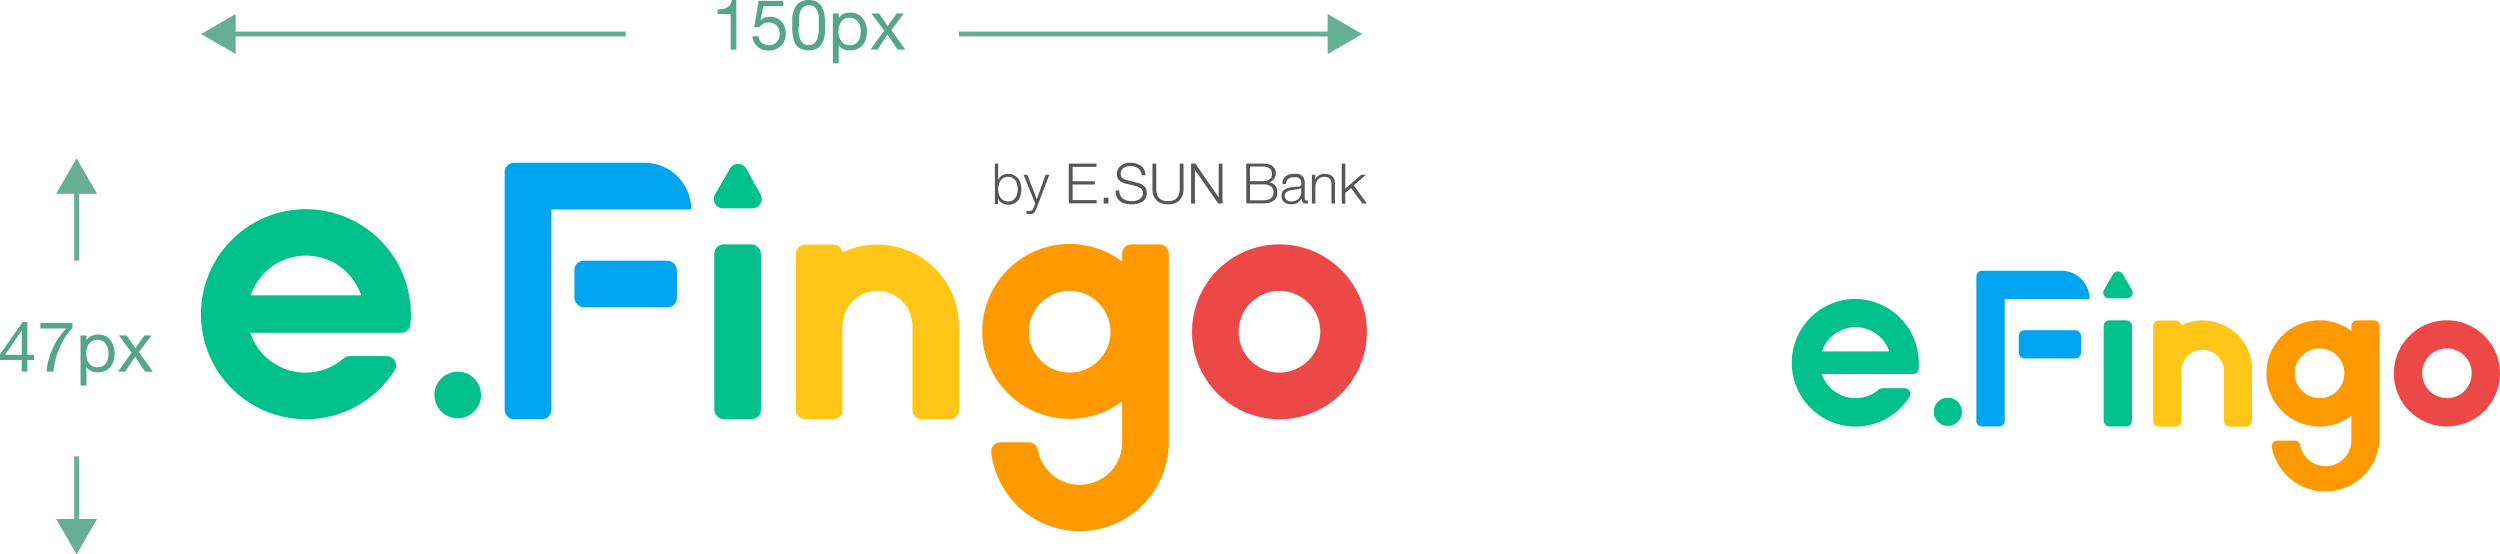 <svg viewBox="0 0 321.64 71.33" xmlns="http://www.w3.org/2000/svg"><path d="m123.38 4.69h47.43v2.27l4.46-2.58-4.46-2.58v2.27h-47.43z" fill="#66af95"/><path d="m80.5 4.07h-50.18v-2.27l-4.46 2.58 4.46 2.58v-2.27h50.18z" fill="#66af95"/><path d="m94 6.38v-4.57h-1.69v-.61a4.23 4.23 0 0 0 .63-.05 2 2 0 0 0 .56-.15 1.34 1.34 0 0 0 .42-.37 1.38 1.38 0 0 0 .23-.63h.58v6.38z" fill="#55a689"/><path d="m98.19.78-.34 1.84a1.18 1.18 0 0 1 .53-.35 2.16 2.16 0 0 1 .65-.11 2.32 2.32 0 0 1 .8.13 1.72 1.72 0 0 1 .66.41 2 2 0 0 1 .44.69 2.53 2.53 0 0 1 .17 1 2.33 2.33 0 0 1 -.14.78 2.16 2.16 0 0 1 -.42.68 1.92 1.92 0 0 1 -.7.47 2.48 2.48 0 0 1 -1 .18 2.54 2.54 0 0 1 -.78-.12 2.09 2.09 0 0 1 -.6-.38 1.75 1.75 0 0 1 -.46-.56 1.79 1.79 0 0 1 -.17-.78h.76a1.43 1.43 0 0 0 .13.46 1.22 1.22 0 0 0 .27.37 1.44 1.44 0 0 0 .42.24 1.48 1.48 0 0 0 .53.08 1.44 1.44 0 0 0 .51-.09 1.27 1.27 0 0 0 .44-.28 1.62 1.62 0 0 0 .31-.44 1.9 1.9 0 0 0 .11-.66 1.58 1.58 0 0 0 -.11-.58 1.29 1.29 0 0 0 -.29-.46 1.31 1.31 0 0 0 -.46-.3 1.54 1.54 0 0 0 -.58-.11 1.37 1.37 0 0 0 -.68.17 1.93 1.93 0 0 0 -.51.44h-.66l.59-3.39h3.15v.67z" fill="#55a689"/><path d="m101.93 2.52c0-.25 0-.5.09-.74a3.59 3.59 0 0 1 .21-.68 1.7 1.7 0 0 1 .37-.57 1.79 1.79 0 0 1 .59-.39 2.65 2.65 0 0 1 1.7 0 1.79 1.79 0 0 1 .59.39 1.7 1.7 0 0 1 .37.57 3.59 3.59 0 0 1 .21.68c0 .24.07.49.09.74s0 .49 0 .73 0 .48 0 .73-.05.5-.09.74a3.83 3.83 0 0 1 -.21.68 1.76 1.76 0 0 1 -.37.56 1.67 1.67 0 0 1 -.58.38 2.68 2.68 0 0 1 -1.71 0 1.62 1.62 0 0 1 -.59-.34 1.76 1.76 0 0 1 -.37-.56 3.83 3.83 0 0 1 -.21-.68c0-.24-.07-.49-.09-.74s0-.5 0-.73-.01-.52 0-.77zm.82 1.53a3.2 3.2 0 0 0 .14.83 1.57 1.57 0 0 0 .39.66 1.2 1.2 0 0 0 1.52 0 1.57 1.57 0 0 0 .39-.66 3.2 3.2 0 0 0 .14-.83c0-.3 0-.57 0-.81v-.52a3.43 3.43 0 0 0 0-.56 3.47 3.47 0 0 0 -.11-.56 1.38 1.38 0 0 0 -.23-.47 1.06 1.06 0 0 0 -.37-.33 1.23 1.23 0 0 0 -1.1 0 1.06 1.06 0 0 0 -.37.33 1.38 1.38 0 0 0 -.23.47 3.47 3.47 0 0 0 -.11.56 3.43 3.43 0 0 0 0 .56v.52c-.08.24-.08.51-.06.81z" fill="#55a689"/><path d="m107.91 1.73v.63a1.08 1.08 0 0 1 .59-.56 2.18 2.18 0 0 1 .89-.18 2.1 2.1 0 0 1 .94.2 2 2 0 0 1 .67.53 2.4 2.4 0 0 1 .4.78 3.24 3.24 0 0 1 .14.94 3.12 3.12 0 0 1 -.14.93 2 2 0 0 1 -.39.77 1.81 1.81 0 0 1 -.67.52 2.09 2.09 0 0 1 -.93.19 1.82 1.82 0 0 1 -.38 0 2.17 2.17 0 0 1 -.42-.11 1.87 1.87 0 0 1 -.39-.22 1.3 1.3 0 0 1 -.31-.35v2.35h-.76v-6.42zm2.75 1.65a1.64 1.64 0 0 0 -.26-.55 1.3 1.3 0 0 0 -.45-.39 1.32 1.32 0 0 0 -.64-.15 1.34 1.34 0 0 0 -.66.16 1.21 1.21 0 0 0 -.44.4 1.5 1.5 0 0 0 -.25.56 2.74 2.74 0 0 0 -.08.64 2.84 2.84 0 0 0 .08.66 1.7 1.7 0 0 0 .26.56 1.33 1.33 0 0 0 .45.4 1.59 1.59 0 0 0 .68.14 1.34 1.34 0 0 0 .66-.15 1.27 1.27 0 0 0 .43-.4 1.76 1.76 0 0 0 .23-.58 3 3 0 0 0 .08-.67 2.28 2.28 0 0 0 -.09-.63z" fill="#55a689"/><path d="m112.09 1.73h1l1.11 1.63 1.16-1.63h.92l-1.6 2.14 1.8 2.51h-1l-1.3-1.92-1.29 1.92h-.89l1.75-2.45z" fill="#55a689"/><path d="m9.54 58.72v8.05h-2.32l2.64 4.56 2.63-4.56h-2.32v-8.05z" fill="#66af95"/><path d="m10.17 33.54v-8.61h2.32l-2.63-4.56-2.64 4.56h2.32v8.61z" fill="#66af95"/><path d="m4.38 45.65v.67h-.86v1.5h-.72v-1.5h-2.8v-.74l2.91-4.14h.61v4.21zm-1.58-3.13-2.14 3.13h2.14z" fill="#55a689"/><path d="m8.42 43.33a10.49 10.49 0 0 0 -.75 1.41 9.34 9.34 0 0 0 -.53 1.54 8.55 8.55 0 0 0 -.26 1.54h-.88a7.57 7.57 0 0 1 .27-1.58 9 9 0 0 1 .54-1.48 9.32 9.32 0 0 1 .77-1.34 9.71 9.71 0 0 1 .94-1.16h-3.32v-.72h4.13v.66a7.61 7.61 0 0 0 -.91 1.13z" fill="#55a689"/><path d="m11.12 43.16v.63a1.21 1.21 0 0 1 .6-.56 2.3 2.3 0 0 1 1.83 0 1.83 1.83 0 0 1 .66.54 2.22 2.22 0 0 1 .4.78 3.12 3.12 0 0 1 .14.93 3.24 3.24 0 0 1 -.13.94 2.26 2.26 0 0 1 -.4.77 1.89 1.89 0 0 1 -.66.52 2.27 2.27 0 0 1 -.93.19 2.87 2.87 0 0 1 -.39 0 1.66 1.66 0 0 1 -.42-.12 1.92 1.92 0 0 1 -.39-.22 1.45 1.45 0 0 1 -.31-.34v2.39h-.76v-6.45zm2.75 1.65a1.55 1.55 0 0 0 -.26-.55 1.31 1.31 0 0 0 -.45-.39 1.44 1.44 0 0 0 -.64-.14 1.34 1.34 0 0 0 -.66.15 1.31 1.31 0 0 0 -.44.4 1.83 1.83 0 0 0 -.25.57 2.7 2.7 0 0 0 -.07.63 2.51 2.51 0 0 0 .08.67 1.68 1.68 0 0 0 .25.56 1.35 1.35 0 0 0 .46.39 1.41 1.41 0 0 0 .67.15 1.36 1.36 0 0 0 .67-.15 1.37 1.37 0 0 0 .42-.41 1.81 1.81 0 0 0 .24-.57 3.71 3.71 0 0 0 .07-.67 2.3 2.3 0 0 0 -.09-.64z" fill="#55a689"/><path d="m15.3 43.16h1l1.12 1.63 1.16-1.63h.92l-1.63 2.14 1.8 2.52h-1l-1.27-1.93-1.3 1.93h-.93l1.75-2.45z" fill="#55a689"/><g fill="#54565a"><path d="m128.42 21.05v2.13a1.1 1.1 0 0 1 .2-.35 1.3 1.3 0 0 1 .31-.26 1.2 1.2 0 0 1 .37-.15 1.44 1.44 0 0 1 .41-.05 1.54 1.54 0 0 1 .73.16 1.46 1.46 0 0 1 .56.47 1.84 1.84 0 0 1 .3.63 2.67 2.67 0 0 1 .11.75 2.56 2.56 0 0 1 -.11.75 1.84 1.84 0 0 1 -.3.63 1.46 1.46 0 0 1 -.53.42 1.7 1.7 0 0 1 -1.54-.05 1.22 1.22 0 0 1 -.52-.6v.71h-.41v-5.19zm2.45 2.71a1.45 1.45 0 0 0 -.21-.51 1.19 1.19 0 0 0 -.38-.36 1.07 1.07 0 0 0 -.55-.14 1.25 1.25 0 0 0 -.61.14 1.19 1.19 0 0 0 -.41.36 1.68 1.68 0 0 0 -.22.51 2.36 2.36 0 0 0 0 1.14 1.68 1.68 0 0 0 .22.51 1.33 1.33 0 0 0 .41.37 1.25 1.25 0 0 0 .61.14 1.07 1.07 0 0 0 .55-.14 1.34 1.34 0 0 0 .38-.37 1.45 1.45 0 0 0 .21-.51 2.36 2.36 0 0 0 0-1.14z"/><path d="m132.17 22.48 1.22 3.16 1.14-3.16h.47l-1.62 4.27a3.79 3.79 0 0 1 -.18.39.86.86 0 0 1 -.19.25.66.66 0 0 1 -.25.13 1.61 1.61 0 0 1 -.35 0h-.22-.13v-.38h.16.15a.62.62 0 0 0 .25 0 .66.66 0 0 0 .17-.12.57.57 0 0 0 .12-.18l.11-.24.16-.42-1.49-3.69z"/><path d="m141.07 21.05v.42h-3.07v1.85h2.86v.42h-2.86v2h3.09v.42h-3.58v-5.11z"/><path d="m142 25.43h.6v.76h-.6z"/><path d="m144.14 25.16a1.06 1.06 0 0 0 .36.42 1.34 1.34 0 0 0 .53.23 2.84 2.84 0 0 0 .66.07 1.72 1.72 0 0 0 .44-.06 1.77 1.77 0 0 0 .45-.18 1.19 1.19 0 0 0 .34-.33.81.81 0 0 0 .13-.47.76.76 0 0 0 -.09-.38 1 1 0 0 0 -.25-.26 1.16 1.16 0 0 0 -.35-.18 2.47 2.47 0 0 0 -.36-.11l-1.15-.28a3.12 3.12 0 0 1 -.43-.15 1 1 0 0 1 -.37-.23 1 1 0 0 1 -.26-.35 1.29 1.29 0 0 1 -.1-.51 1.58 1.58 0 0 1 .08-.44 1 1 0 0 1 .27-.47 1.49 1.49 0 0 1 .54-.38 2 2 0 0 1 .88-.16 2.86 2.86 0 0 1 .73.1 1.85 1.85 0 0 1 .61.31 1.43 1.43 0 0 1 .41.5 1.49 1.49 0 0 1 .15.69h-.49a1 1 0 0 0 -.13-.51 1.12 1.12 0 0 0 -.31-.37 1.21 1.21 0 0 0 -.44-.22 1.77 1.77 0 0 0 -.52-.08 2.44 2.44 0 0 0 -.48.05 1.19 1.19 0 0 0 -.41.18.86.86 0 0 0 -.29.31 1 1 0 0 0 -.11.48.79.79 0 0 0 .06.32.92.92 0 0 0 .17.22 1.28 1.28 0 0 0 .25.15l.3.1 1.25.31a2.64 2.64 0 0 1 .52.17 1.75 1.75 0 0 1 .42.26 1.1 1.1 0 0 1 .29.38 1.27 1.27 0 0 1 .1.54 2.11 2.11 0 0 1 0 .23 1.14 1.14 0 0 1 -.09.3 1.86 1.86 0 0 1 -.19.33 1.31 1.31 0 0 1 -.35.3 2.25 2.25 0 0 1 -.54.22 3.53 3.53 0 0 1 -.78.08 3.72 3.72 0 0 1 -.84-.1 1.85 1.85 0 0 1 -.66-.32 1.41 1.41 0 0 1 -.43-.56 1.85 1.85 0 0 1 -.12-.81h.46a1.35 1.35 0 0 0 .14.66z"/><path d="m148.76 21.05v3.18a2.41 2.41 0 0 0 .1.76 1.28 1.28 0 0 0 .3.51 1.13 1.13 0 0 0 .47.29 2.08 2.08 0 0 0 .63.09 2.17 2.17 0 0 0 .65-.09 1.2 1.2 0 0 0 .47-.29 1.28 1.28 0 0 0 .3-.51 2.75 2.75 0 0 0 .1-.76v-3.18h.49v3.29a2.36 2.36 0 0 1 -.12.75 1.52 1.52 0 0 1 -.35.62 1.62 1.62 0 0 1 -.62.42 2.7 2.7 0 0 1 -1.83 0 1.58 1.58 0 0 1 -.61-.42 1.54 1.54 0 0 1 -.36-.62 2.67 2.67 0 0 1 -.11-.75v-3.29z"/><path d="m153.79 21.05 3 4.35v-4.35h.49v5.14h-.55l-3-4.35v4.35h-.49v-5.14z"/><path d="m162.49 21.05a3.11 3.11 0 0 1 .62.06 1.47 1.47 0 0 1 .53.21 1.12 1.12 0 0 1 .36.39 1.21 1.21 0 0 1 .14.6 1 1 0 0 1 -.07.39 1.12 1.12 0 0 1 -.46.61 1.14 1.14 0 0 1 -.36.15 1.19 1.19 0 0 1 .79.4 1.24 1.24 0 0 1 .29.85 1.47 1.47 0 0 1 0 .28 1.29 1.29 0 0 1 -.08.31 1.5 1.5 0 0 1 -.19.32 1 1 0 0 1 -.33.28 1.93 1.93 0 0 1 -.5.19 3 3 0 0 1 -.72.08h-2.17v-5.12zm0 2.25a1.53 1.53 0 0 0 .51-.07.87.87 0 0 0 .36-.18.74.74 0 0 0 .22-.28.77.77 0 0 0 .07-.34c0-.64-.39-1-1.16-1h-1.68v1.87zm0 2.47a2.19 2.19 0 0 0 .52-.05 1.16 1.16 0 0 0 .43-.16 1 1 0 0 0 .3-.33 1.15 1.15 0 0 0 .1-.52.84.84 0 0 0 -.34-.74 1.71 1.71 0 0 0 -1-.25h-1.68v2.05z"/><path d="m165.13 23.05a1 1 0 0 1 .31-.39 1.31 1.31 0 0 1 .46-.22 2.22 2.22 0 0 1 .59-.07 2.63 2.63 0 0 1 .49 0 1.24 1.24 0 0 1 .44.18 1 1 0 0 1 .32.36 1.35 1.35 0 0 1 .12.61v2c0 .19.09.28.27.28a.32.32 0 0 0 .14 0v.38h-.14-.13a.7.7 0 0 1 -.28-.05.3.3 0 0 1 -.16-.13.49.49 0 0 1 -.08-.21 2 2 0 0 1 0-.26 3 3 0 0 1 -.25.32 1.27 1.27 0 0 1 -.28.24 1.22 1.22 0 0 1 -.35.14 2.19 2.19 0 0 1 -.47.05 1.88 1.88 0 0 1 -.49-.06 1.16 1.16 0 0 1 -.4-.2.85.85 0 0 1 -.26-.33 1.07 1.07 0 0 1 -.1-.49 1 1 0 0 1 .17-.61 1.11 1.11 0 0 1 .46-.33 2.4 2.4 0 0 1 .64-.16l.72-.09h.26a.37.37 0 0 0 .18-.08.4.4 0 0 0 .11-.14.87.87 0 0 0 0-.25.86.86 0 0 0 -.08-.38.66.66 0 0 0 -.21-.23.77.77 0 0 0 -.31-.12 2.17 2.17 0 0 0 -.38 0 1.18 1.18 0 0 0 -.7.2.82.82 0 0 0 -.29.66h-.45a1.4 1.4 0 0 1 .13-.62zm2.26 1.11a.24.24 0 0 1 -.16.11l-.22.06-.59.09a2.92 2.92 0 0 0 -.56.11 1.07 1.07 0 0 0 -.41.23.54.54 0 0 0 -.17.42.74.74 0 0 0 .07.31.83.83 0 0 0 .19.23.93.93 0 0 0 .26.15 1.12 1.12 0 0 0 .31.05 1.69 1.69 0 0 0 .5-.08 1.36 1.36 0 0 0 .41-.23 1.13 1.13 0 0 0 .28-.37 1.1 1.1 0 0 0 .11-.49v-.59z"/><path d="m169.21 22.48v.64a1.07 1.07 0 0 1 .46-.55 1.39 1.39 0 0 1 .72-.2 1.83 1.83 0 0 1 .66.1 1.15 1.15 0 0 1 .42.28 1.06 1.06 0 0 1 .22.45 2.77 2.77 0 0 1 .06.6v2.39h-.45v-2.32a2.06 2.06 0 0 0 0-.44 1 1 0 0 0 -.15-.36.66.66 0 0 0 -.29-.23 1.08 1.08 0 0 0 -.46-.09 1.1 1.1 0 0 0 -.49.1 1 1 0 0 0 -.36.26 1.36 1.36 0 0 0 -.23.41 1.93 1.93 0 0 0 -.09.5v2.17h-.45v-3.71z"/><path d="m173.08 21.05v3.22l2.06-1.79h.61l-1.59 1.37 1.7 2.34h-.57l-1.47-2-.74.61v1.41h-.45v-5.16z"/></g><rect fill="#00a4ef" height="6" rx="1.2" width="13.19" x="73.9" y="33.54"/><path d="m123.38 41.93a10.51 10.51 0 0 0 -10.49-10.46 10.37 10.37 0 0 0 -4.52 1 1.19 1.19 0 0 0 -1.18-1h-3.6a1.2 1.2 0 0 0 -1.2 1.2v20.06a1.2 1.2 0 0 0 1.2 1.2h3.6a1.2 1.2 0 0 0 1.2-1.2v-10.8a4.5 4.5 0 1 1 9 0v10.83a1.2 1.2 0 0 0 1.2 1.2h3.6a1.2 1.2 0 0 0 1.2-1.2v-10.83z" fill="#ffc517"/><path d="m164.61 31.44a11.25 11.25 0 1 0 11.25 11.24 11.25 11.25 0 0 0 -11.25-11.24zm0 16.49a5.25 5.25 0 1 1 5.25-5.25 5.26 5.26 0 0 1 -5.25 5.25z" fill="#ed4848"/><rect fill="#00c08b" height="22.49" rx="1.2" width="6" x="91.9" y="31.44"/><path d="m149.17 31.44h-3.6a1.2 1.2 0 0 0 -1.2 1.2v1a11.25 11.25 0 1 0 0 18v5.26a5.46 5.46 0 0 1 -10.83 1 1.2 1.2 0 0 0 -1.18-1h-3.64a1.19 1.19 0 0 0 -1.19 1.33 11.46 11.46 0 0 0 22.84-1.33v-24.26a1.2 1.2 0 0 0 -1.2-1.2zm-11.55 16.49a5.25 5.25 0 1 1 5.25-5.25 5.25 5.25 0 0 1 -5.25 5.25z" fill="#f90"/><path d="m82.9 20.94h-16.77a1.2 1.2 0 0 0 -1.2 1.2v30.59a1.2 1.2 0 0 0 1.2 1.2h3.6a1.2 1.2 0 0 0 1.2-1.2v-25.79h18a6 6 0 0 0 -6.03-6z" fill="#00a4ef"/><circle cx="58.89" cy="50.81" fill="#00c08b" r="3"/><path d="m96 21.68a1.2 1.2 0 0 0 -2.08 0l-1.92 3.32a1.2 1.2 0 0 0 1 1.8h3.84a1.19 1.19 0 0 0 1-1.8z" fill="#00c08b"/><path d="m39.46 26.91a13.51 13.51 0 1 0 11.3 20.76 1.21 1.21 0 0 0 -1-1.86h-4.76a1.24 1.24 0 0 0 -.8.3 7.48 7.48 0 0 1 -12-3.29h19.41a1.2 1.2 0 0 0 1.19-1.09 12.71 12.71 0 0 0 .06-1.52 13.54 13.54 0 0 0 -13.4-13.3zm-7.21 11.09a7.5 7.5 0 0 1 14.22 0z" fill="#00c08b"/><rect fill="#00a4ef" height="3.64" rx=".73" width="8.01" x="259.72" y="42.48"/><path d="m289.77 47.58a6.38 6.38 0 0 0 -6.38-6.35 6.29 6.29 0 0 0 -2.74.62.72.72 0 0 0 -.72-.62h-2.18a.73.73 0 0 0 -.73.73v12.2a.73.73 0 0 0 .73.73h2.18a.73.73 0 0 0 .73-.73v-6.58a2.74 2.74 0 0 1 5.47 0v6.58a.73.73 0 0 0 .73.73h2.14a.73.73 0 0 0 .73-.73v-6.58z" fill="#ffc517"/><path d="m314.81 41.21a6.83 6.83 0 1 0 6.83 6.79 6.84 6.84 0 0 0 -6.83-6.79zm0 10a3.19 3.19 0 1 1 3.19-3.21 3.19 3.19 0 0 1 -3.19 3.23z" fill="#ed4848"/><rect fill="#00c08b" height="13.66" rx=".73" width="3.64" x="270.65" y="41.21"/><path d="m305.43 41.21h-2.18a.73.73 0 0 0 -.73.73v.64a6.83 6.83 0 1 0 0 10.92v3.19a3.32 3.32 0 0 1 -6.58.59.73.73 0 0 0 -.72-.59h-2.22a.73.73 0 0 0 -.72.81 7 7 0 0 0 13.87-.81v-14.75a.72.72 0 0 0 -.72-.73zm-7 10a3.19 3.19 0 1 1 3.18-3.21 3.19 3.19 0 0 1 -3.19 3.23z" fill="#f90"/><path d="m265.18 34.83h-10.18a.73.73 0 0 0 -.73.73v18.58a.73.73 0 0 0 .73.73h2.19a.73.73 0 0 0 .73-.73v-15.66h10.92a3.64 3.64 0 0 0 -3.66-3.65z" fill="#00a4ef"/><circle cx="250.6" cy="52.98" fill="#00c08b" r="1.82"/><path d="m273.11 35.28a.73.73 0 0 0 -1.26 0l-1.16 2a.73.73 0 0 0 .63 1.09h2.33a.73.73 0 0 0 .63-1.09z" fill="#00c08b"/><path d="m238.79 38.46a8.21 8.21 0 1 0 6.87 12.61.73.73 0 0 0 -.61-1.13h-2.87a.79.79 0 0 0 -.48.18 4.51 4.51 0 0 1 -3 1.1 4.58 4.58 0 0 1 -4.33-3.1h11.76a.74.74 0 0 0 .73-.66c0-.3 0-.61 0-.92a8.24 8.24 0 0 0 -8.07-8.08zm-4.38 6.75a4.56 4.56 0 0 1 8.65 0z" fill="#00c08b"/></svg>